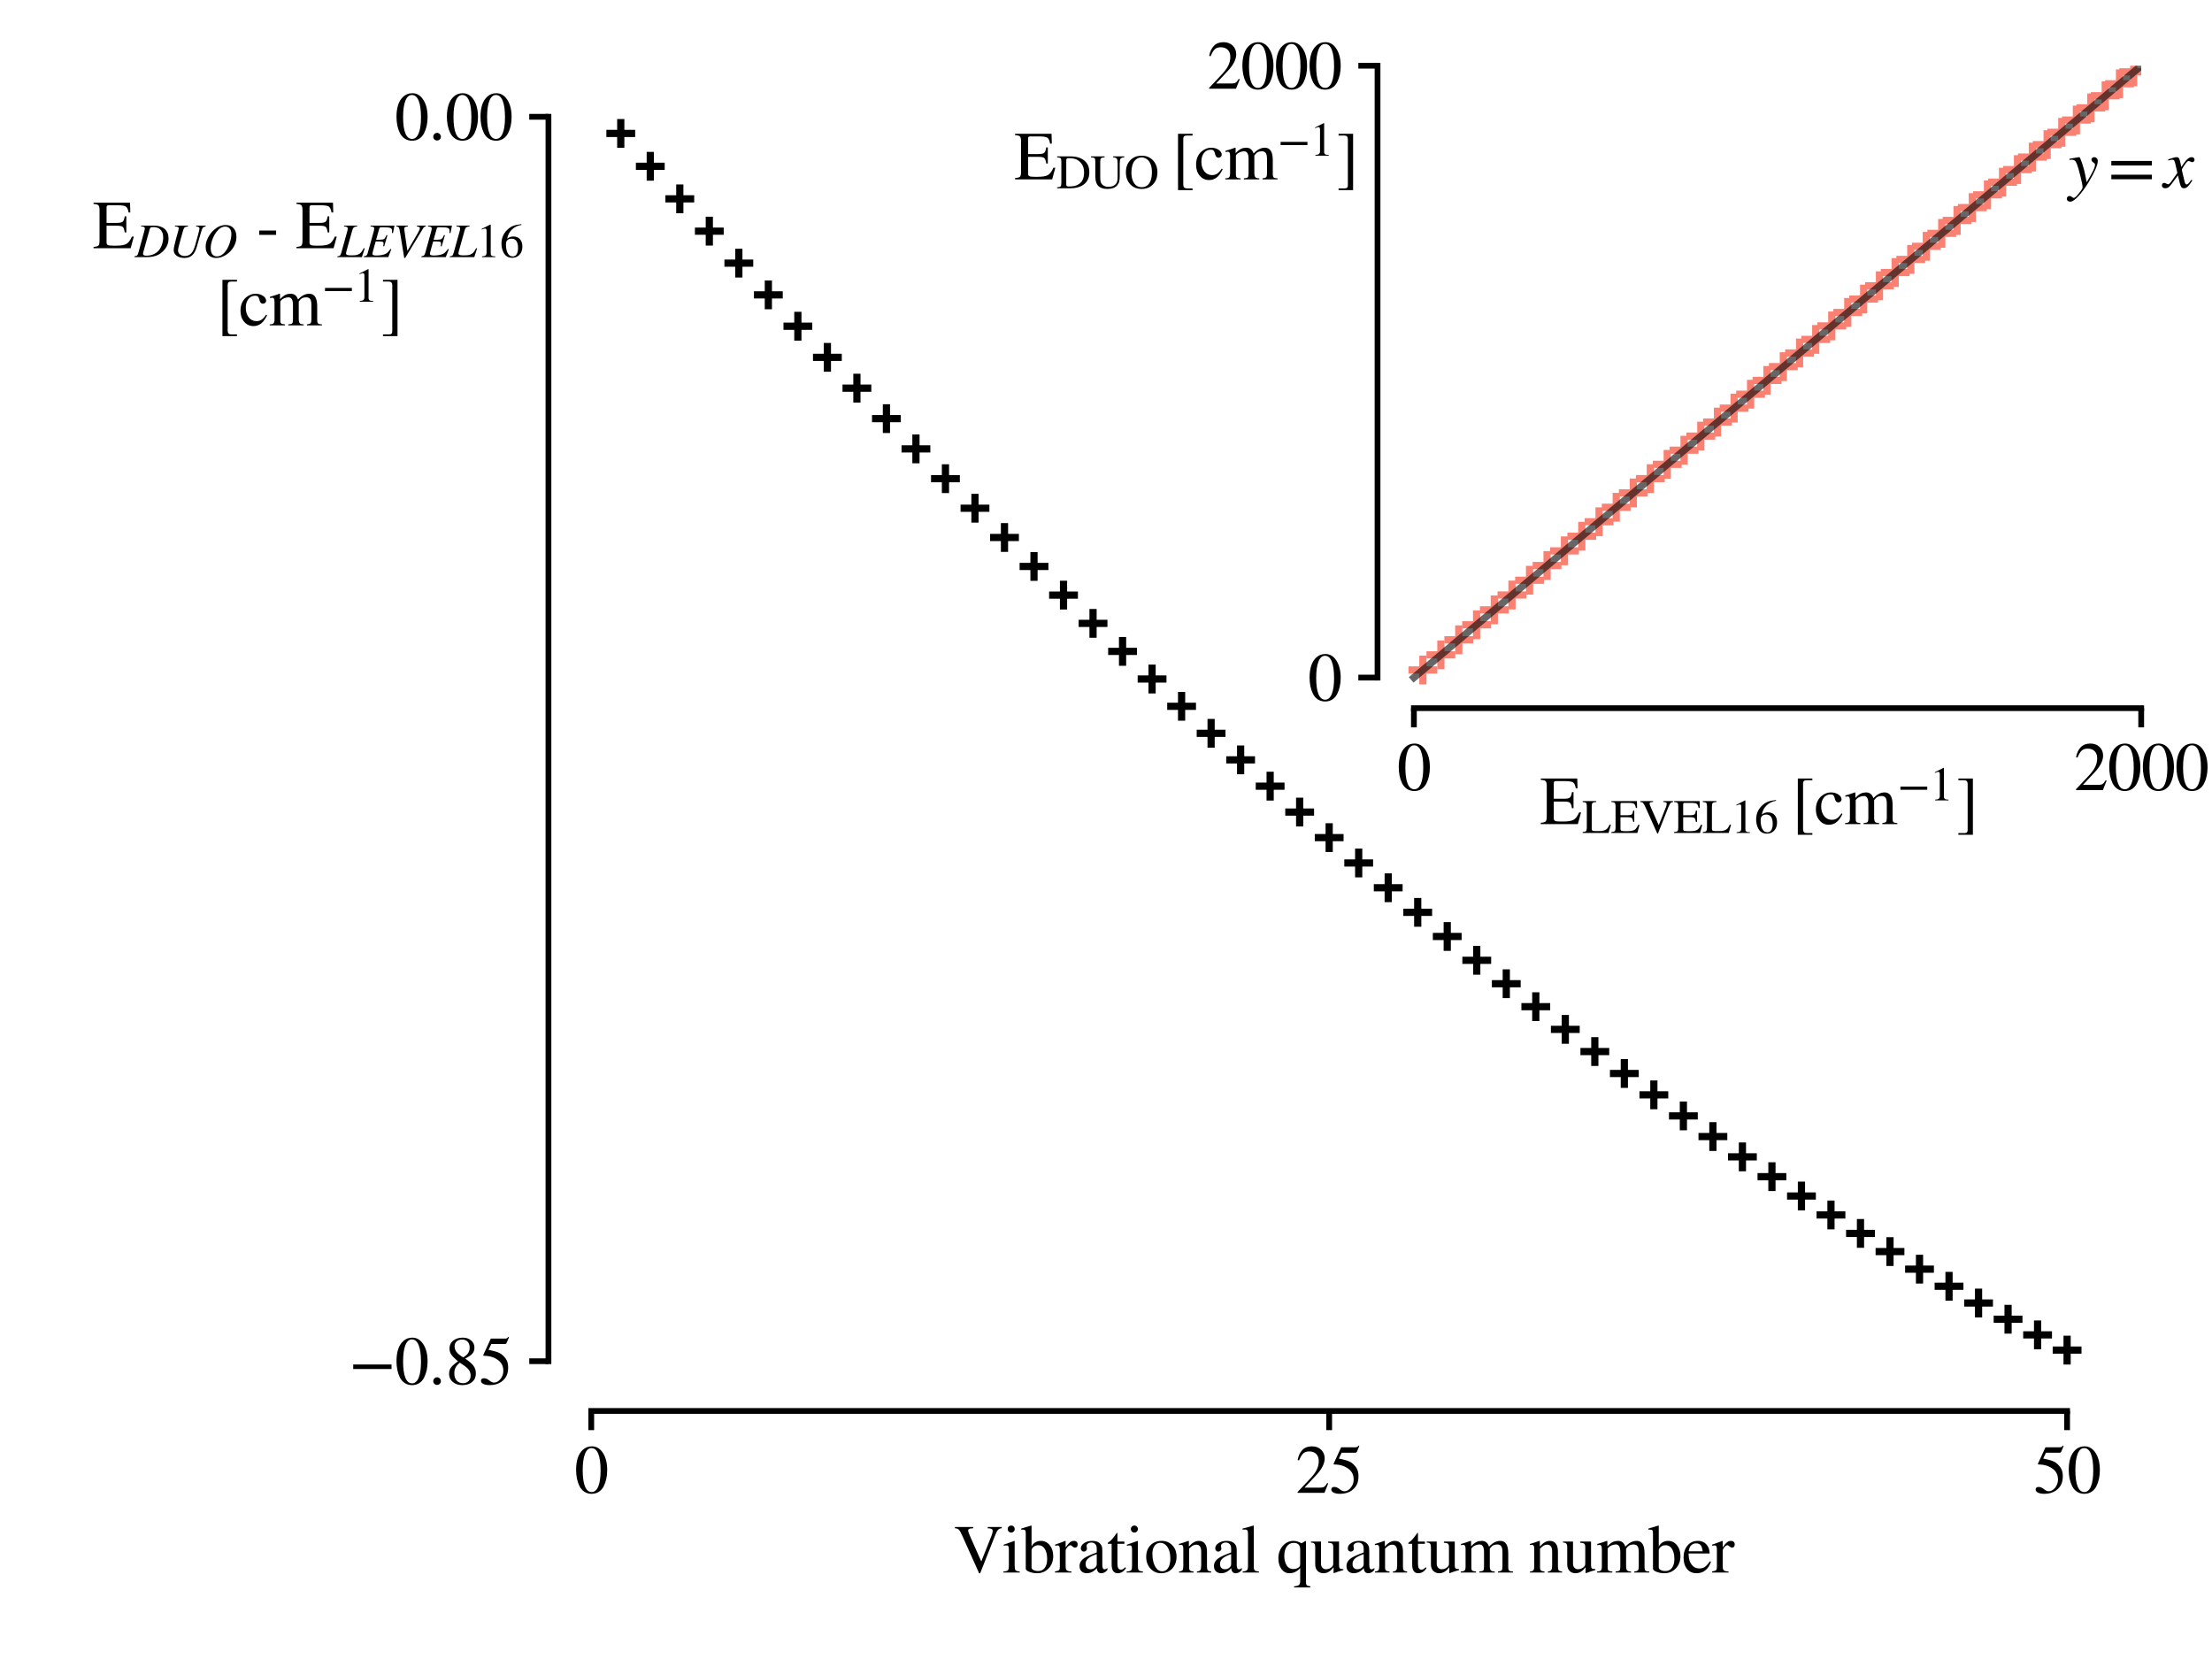 <?xml version="1.0" encoding="utf-8" standalone="no"?>
<!DOCTYPE svg PUBLIC "-//W3C//DTD SVG 1.1//EN"
  "http://www.w3.org/Graphics/SVG/1.1/DTD/svg11.dtd">
<svg xmlns:xlink="http://www.w3.org/1999/xlink" width="460.8pt" height="345.6pt" viewBox="0 0 460.8 345.6" xmlns="http://www.w3.org/2000/svg" version="1.1">
 <defs>
  <style type="text/css">*{stroke-linejoin: round; stroke-linecap: butt}</style>
 </defs>
 <g id="figure_1">
  <g id="patch_1">
   <path d="M 0 345.6 
L 460.8 345.6 
L 460.8 0 
L 0 0 
z
" style="fill: #ffffff"/>
  </g>
  <g id="axes_1">
   <g id="patch_2">
    <path d="M 114.252 293.926 
L 445.68 293.926 
L 445.68 15.12 
L 114.252 15.12 
z
" style="fill: #ffffff"/>
   </g>
   <g id="PathCollection_1">
    <defs>
     <path id="me9d406b0be" d="M -3 0 
L 3 0 
M 0 3 
L 0 -3 
" style="stroke: #000000; stroke-width: 1.5"/>
    </defs>
    <g clip-path="url(#p0b85139a4e)">
     <use xlink:href="#me9d406b0be" x="129.317" y="27.793" style="stroke: #000000; stroke-width: 1.5"/>
     <use xlink:href="#me9d406b0be" x="135.466" y="34.64" style="stroke: #000000; stroke-width: 1.5"/>
     <use xlink:href="#me9d406b0be" x="141.615" y="41.419" style="stroke: #000000; stroke-width: 1.5"/>
     <use xlink:href="#me9d406b0be" x="147.764" y="48.152" style="stroke: #000000; stroke-width: 1.5"/>
     <use xlink:href="#me9d406b0be" x="153.913" y="54.815" style="stroke: #000000; stroke-width: 1.5"/>
     <use xlink:href="#me9d406b0be" x="160.062" y="61.425" style="stroke: #000000; stroke-width: 1.5"/>
     <use xlink:href="#me9d406b0be" x="166.211" y="67.959" style="stroke: #000000; stroke-width: 1.5"/>
     <use xlink:href="#me9d406b0be" x="172.36" y="74.439" style="stroke: #000000; stroke-width: 1.5"/>
     <use xlink:href="#me9d406b0be" x="178.509" y="80.861" style="stroke: #000000; stroke-width: 1.5"/>
     <use xlink:href="#me9d406b0be" x="184.658" y="87.212" style="stroke: #000000; stroke-width: 1.5"/>
     <use xlink:href="#me9d406b0be" x="190.807" y="93.512" style="stroke: #000000; stroke-width: 1.5"/>
     <use xlink:href="#me9d406b0be" x="196.955" y="99.714" style="stroke: #000000; stroke-width: 1.5"/>
     <use xlink:href="#me9d406b0be" x="203.104" y="105.877" style="stroke: #000000; stroke-width: 1.5"/>
     <use xlink:href="#me9d406b0be" x="209.253" y="111.97" style="stroke: #000000; stroke-width: 1.5"/>
     <use xlink:href="#me9d406b0be" x="215.402" y="118.004" style="stroke: #000000; stroke-width: 1.5"/>
     <use xlink:href="#me9d406b0be" x="221.551" y="123.973" style="stroke: #000000; stroke-width: 1.5"/>
     <use xlink:href="#me9d406b0be" x="227.7" y="129.858" style="stroke: #000000; stroke-width: 1.5"/>
     <use xlink:href="#me9d406b0be" x="233.849" y="135.693" style="stroke: #000000; stroke-width: 1.5"/>
     <use xlink:href="#me9d406b0be" x="239.998" y="141.452" style="stroke: #000000; stroke-width: 1.5"/>
     <use xlink:href="#me9d406b0be" x="246.147" y="147.14" style="stroke: #000000; stroke-width: 1.5"/>
     <use xlink:href="#me9d406b0be" x="252.296" y="152.76" style="stroke: #000000; stroke-width: 1.5"/>
     <use xlink:href="#me9d406b0be" x="258.445" y="158.291" style="stroke: #000000; stroke-width: 1.5"/>
     <use xlink:href="#me9d406b0be" x="264.594" y="163.769" style="stroke: #000000; stroke-width: 1.5"/>
     <use xlink:href="#me9d406b0be" x="270.743" y="169.169" style="stroke: #000000; stroke-width: 1.5"/>
     <use xlink:href="#me9d406b0be" x="276.892" y="174.493" style="stroke: #000000; stroke-width: 1.5"/>
     <use xlink:href="#me9d406b0be" x="283.041" y="179.775" style="stroke: #000000; stroke-width: 1.5"/>
     <use xlink:href="#me9d406b0be" x="289.19" y="184.932" style="stroke: #000000; stroke-width: 1.5"/>
     <use xlink:href="#me9d406b0be" x="295.338" y="190.056" style="stroke: #000000; stroke-width: 1.5"/>
     <use xlink:href="#me9d406b0be" x="301.487" y="195.087" style="stroke: #000000; stroke-width: 1.5"/>
     <use xlink:href="#me9d406b0be" x="307.636" y="200.049" style="stroke: #000000; stroke-width: 1.5"/>
     <use xlink:href="#me9d406b0be" x="313.785" y="204.923" style="stroke: #000000; stroke-width: 1.5"/>
     <use xlink:href="#me9d406b0be" x="319.934" y="209.708" style="stroke: #000000; stroke-width: 1.5"/>
     <use xlink:href="#me9d406b0be" x="326.083" y="214.44" style="stroke: #000000; stroke-width: 1.5"/>
     <use xlink:href="#me9d406b0be" x="332.232" y="219.058" style="stroke: #000000; stroke-width: 1.5"/>
     <use xlink:href="#me9d406b0be" x="338.381" y="223.625" style="stroke: #000000; stroke-width: 1.5"/>
     <use xlink:href="#me9d406b0be" x="344.53" y="228.076" style="stroke: #000000; stroke-width: 1.5"/>
     <use xlink:href="#me9d406b0be" x="350.679" y="232.461" style="stroke: #000000; stroke-width: 1.5"/>
     <use xlink:href="#me9d406b0be" x="356.828" y="236.765" style="stroke: #000000; stroke-width: 1.5"/>
     <use xlink:href="#me9d406b0be" x="362.977" y="240.997" style="stroke: #000000; stroke-width: 1.5"/>
     <use xlink:href="#me9d406b0be" x="369.126" y="245.117" style="stroke: #000000; stroke-width: 1.5"/>
     <use xlink:href="#me9d406b0be" x="375.275" y="249.147" style="stroke: #000000; stroke-width: 1.5"/>
     <use xlink:href="#me9d406b0be" x="381.424" y="253.095" style="stroke: #000000; stroke-width: 1.5"/>
     <use xlink:href="#me9d406b0be" x="387.573" y="256.94" style="stroke: #000000; stroke-width: 1.5"/>
     <use xlink:href="#me9d406b0be" x="393.721" y="260.725" style="stroke: #000000; stroke-width: 1.5"/>
     <use xlink:href="#me9d406b0be" x="399.87" y="264.385" style="stroke: #000000; stroke-width: 1.5"/>
     <use xlink:href="#me9d406b0be" x="406.019" y="267.949" style="stroke: #000000; stroke-width: 1.5"/>
     <use xlink:href="#me9d406b0be" x="412.168" y="271.441" style="stroke: #000000; stroke-width: 1.5"/>
     <use xlink:href="#me9d406b0be" x="418.317" y="274.82" style="stroke: #000000; stroke-width: 1.5"/>
     <use xlink:href="#me9d406b0be" x="424.466" y="278.074" style="stroke: #000000; stroke-width: 1.5"/>
     <use xlink:href="#me9d406b0be" x="430.615" y="281.253" style="stroke: #000000; stroke-width: 1.5"/>
    </g>
   </g>
   <g id="matplotlib.axis_1">
    <g id="xtick_1">
     <g id="line2d_1">
      <defs>
       <path id="m6c95f63b0d" d="M 0 0 
L 0 4 
" style="stroke: #000000; stroke-width: 1.2"/>
      </defs>
      <g>
       <use xlink:href="#m6c95f63b0d" x="123.168" y="293.926" style="stroke: #000000; stroke-width: 1.2"/>
      </g>
     </g>
     <g id="text_1">
      <!-- 0 -->
      <g transform="translate(119.668 310.988) scale(0.14 -0.14)">
       <defs>
        <path id="STIXGeneral-Regular-30" d="M 3046 2112 
Q 3046 1683 2963 1302 
Q 2880 922 2717 602 
Q 2554 282 2266 96 
Q 1978 -90 1600 -90 
Q 1210 -90 915 108 
Q 621 307 461 640 
Q 301 973 227 1350 
Q 154 1728 154 2150 
Q 154 2746 301 3222 
Q 448 3699 790 4012 
Q 1133 4326 1626 4326 
Q 2253 4326 2649 3712 
Q 3046 3098 3046 2112 
z
M 2432 2080 
Q 2432 3091 2217 3625 
Q 2003 4160 1587 4160 
Q 1190 4160 979 3622 
Q 768 3085 768 2106 
Q 768 1120 979 598 
Q 1190 77 1600 77 
Q 2003 77 2217 598 
Q 2432 1120 2432 2080 
z
" transform="scale(0.016)"/>
       </defs>
       <use xlink:href="#STIXGeneral-Regular-30"/>
      </g>
     </g>
    </g>
    <g id="xtick_2">
     <g id="line2d_2">
      <g>
       <use xlink:href="#m6c95f63b0d" x="276.892" y="293.926" style="stroke: #000000; stroke-width: 1.2"/>
      </g>
     </g>
     <g id="text_2">
      <!-- 25 -->
      <g transform="translate(269.892 310.988) scale(0.14 -0.14)">
       <defs>
        <path id="STIXGeneral-Regular-32" d="M 3034 877 
L 2688 0 
L 186 0 
L 186 77 
L 1325 1286 
Q 1773 1754 1965 2144 
Q 2157 2534 2157 2950 
Q 2157 3379 1920 3616 
Q 1683 3853 1267 3853 
Q 922 3853 720 3673 
Q 518 3494 326 3021 
L 192 3053 
Q 301 3648 630 3987 
Q 960 4326 1523 4326 
Q 2054 4326 2380 4006 
Q 2707 3686 2707 3200 
Q 2707 2477 1888 1613 
L 832 486 
L 2330 486 
Q 2541 486 2665 569 
Q 2790 653 2944 915 
L 3034 877 
z
" transform="scale(0.016)"/>
        <path id="STIXGeneral-Regular-35" d="M 2803 4358 
L 2573 3814 
Q 2534 3731 2400 3731 
L 1158 3731 
L 902 3187 
Q 1606 3053 1920 2896 
Q 2234 2739 2502 2368 
Q 2726 2061 2726 1555 
Q 2726 1094 2576 780 
Q 2426 467 2099 224 
Q 1664 -90 1011 -90 
Q 646 -90 422 19 
Q 198 128 198 307 
Q 198 550 486 550 
Q 717 550 960 352 
Q 1210 147 1414 147 
Q 1747 147 2012 480 
Q 2278 813 2278 1229 
Q 2278 1843 1850 2189 
Q 1293 2637 486 2637 
Q 410 2637 410 2688 
L 416 2720 
L 1114 4237 
L 2438 4237 
Q 2547 4237 2608 4269 
Q 2669 4301 2746 4403 
L 2803 4358 
z
" transform="scale(0.016)"/>
       </defs>
       <use xlink:href="#STIXGeneral-Regular-32"/>
       <use xlink:href="#STIXGeneral-Regular-35" transform="translate(50 0)"/>
      </g>
     </g>
    </g>
    <g id="xtick_3">
     <g id="line2d_3">
      <g>
       <use xlink:href="#m6c95f63b0d" x="430.615" y="293.926" style="stroke: #000000; stroke-width: 1.2"/>
      </g>
     </g>
     <g id="text_3">
      <!-- 50 -->
      <g transform="translate(423.615 310.988) scale(0.14 -0.14)">
       <use xlink:href="#STIXGeneral-Regular-35"/>
       <use xlink:href="#STIXGeneral-Regular-30" transform="translate(50 0)"/>
      </g>
     </g>
    </g>
    <g id="text_4">
     <!-- Vibrational quantum number -->
     <g transform="translate(198.696 327.588) scale(0.14 -0.14)">
      <defs>
       <path id="STIXGeneral-Regular-56" d="M 4461 4237 
L 4461 4115 
Q 4262 4109 4134 3990 
Q 4006 3872 3872 3533 
L 2451 -70 
L 2355 -70 
L 794 3411 
Q 589 3866 467 3987 
Q 346 4109 102 4115 
L 102 4237 
L 1798 4237 
L 1798 4115 
L 1619 4102 
Q 1331 4083 1331 3904 
Q 1331 3776 1581 3219 
L 2554 1030 
L 3494 3392 
Q 3616 3699 3616 3853 
Q 3616 3898 3606 3933 
Q 3597 3968 3584 3993 
Q 3571 4019 3536 4038 
Q 3501 4058 3481 4067 
Q 3462 4077 3411 4086 
Q 3360 4096 3337 4099 
Q 3315 4102 3248 4108 
Q 3181 4115 3155 4115 
L 3155 4237 
L 4461 4237 
z
" transform="scale(0.016)"/>
       <path id="STIXGeneral-Regular-69" d="M 1152 4045 
Q 1152 3904 1056 3811 
Q 960 3718 819 3718 
Q 685 3718 592 3811 
Q 499 3904 499 4045 
Q 499 4179 595 4275 
Q 691 4371 826 4371 
Q 966 4371 1059 4275 
Q 1152 4179 1152 4045 
z
M 1619 0 
L 102 0 
L 102 96 
Q 435 115 521 211 
Q 608 307 608 666 
L 608 2118 
Q 608 2342 563 2432 
Q 518 2522 397 2522 
Q 243 2522 128 2490 
L 128 2592 
L 1120 2944 
L 1146 2918 
L 1146 672 
Q 1146 314 1226 218 
Q 1306 122 1619 96 
L 1619 0 
z
" transform="scale(0.016)"/>
       <path id="STIXGeneral-Regular-62" d="M 979 4358 
L 979 2406 
Q 1082 2650 1315 2797 
Q 1549 2944 1843 2944 
Q 2349 2944 2672 2541 
Q 2995 2138 2995 1536 
Q 2995 832 2566 384 
Q 2138 -64 1498 -64 
Q 1107 -64 774 67 
Q 442 198 442 358 
L 442 3622 
Q 442 3859 384 3926 
Q 326 3994 128 3994 
Q 83 3994 19 3981 
L 19 4090 
L 211 4147 
Q 864 4346 947 4371 
L 979 4358 
z
M 979 2035 
L 979 474 
Q 979 326 1161 233 
Q 1344 141 1600 141 
Q 1978 141 2195 416 
Q 2432 710 2432 1261 
Q 2432 1888 2182 2240 
Q 1971 2541 1613 2541 
Q 1357 2541 1168 2390 
Q 979 2240 979 2035 
z
" transform="scale(0.016)"/>
       <path id="STIXGeneral-Regular-72" d="M 1024 2931 
L 1024 2342 
Q 1267 2688 1430 2816 
Q 1594 2944 1792 2944 
Q 1958 2944 2051 2854 
Q 2144 2765 2144 2605 
Q 2144 2470 2077 2393 
Q 2010 2317 1894 2317 
Q 1773 2317 1638 2445 
Q 1536 2541 1472 2541 
Q 1338 2541 1181 2355 
Q 1024 2170 1024 2016 
L 1024 576 
Q 1024 301 1133 205 
Q 1242 109 1568 96 
L 1568 0 
L 32 0 
L 32 96 
Q 339 154 412 224 
Q 486 294 486 538 
L 486 2138 
Q 486 2349 438 2435 
Q 390 2522 269 2522 
Q 166 2522 45 2496 
L 45 2598 
Q 448 2726 992 2944 
L 1024 2931 
z
" transform="scale(0.016)"/>
       <path id="STIXGeneral-Regular-61" d="M 2829 422 
L 2829 243 
Q 2586 -64 2253 -64 
Q 1888 -64 1843 403 
L 1837 403 
Q 1427 -64 909 -64 
Q 608 -64 422 112 
Q 237 288 237 602 
Q 237 1050 685 1350 
Q 992 1555 1837 1869 
L 1837 2214 
Q 1837 2502 1699 2646 
Q 1562 2790 1338 2790 
Q 1146 2790 1018 2697 
Q 890 2605 890 2477 
Q 890 2419 909 2348 
Q 928 2278 928 2208 
Q 928 2112 841 2029 
Q 755 1946 634 1946 
Q 525 1946 441 2029 
Q 358 2112 358 2240 
Q 358 2547 685 2752 
Q 986 2944 1421 2944 
Q 1939 2944 2176 2656 
Q 2291 2522 2323 2384 
Q 2355 2246 2355 1946 
L 2355 723 
Q 2355 301 2554 301 
Q 2682 301 2829 422 
z
M 1837 813 
L 1837 1715 
Q 1248 1510 1018 1293 
Q 800 1094 800 800 
Q 800 557 921 432 
Q 1043 307 1242 307 
Q 1453 307 1613 410 
Q 1747 506 1792 589 
Q 1837 672 1837 813 
z
" transform="scale(0.016)"/>
       <path id="STIXGeneral-Regular-74" d="M 1702 493 
L 1786 422 
Q 1478 -64 1011 -64 
Q 448 -64 448 749 
L 448 2675 
L 109 2675 
Q 83 2694 83 2720 
Q 83 2771 192 2842 
Q 435 2982 813 3526 
Q 826 3546 874 3606 
Q 922 3667 941 3706 
Q 986 3706 986 3622 
L 986 2880 
L 1632 2880 
L 1632 2675 
L 986 2675 
L 986 845 
Q 986 538 1062 403 
Q 1139 269 1318 269 
Q 1510 269 1702 493 
z
" transform="scale(0.016)"/>
       <path id="STIXGeneral-Regular-6f" d="M 3008 1478 
Q 3008 806 2608 371 
Q 2208 -64 1568 -64 
Q 979 -64 582 368 
Q 186 800 186 1459 
Q 186 2125 582 2534 
Q 979 2944 1626 2944 
Q 2221 2944 2614 2537 
Q 3008 2131 3008 1478 
z
M 2432 1306 
Q 2432 2035 2112 2445 
Q 1856 2765 1504 2765 
Q 1171 2765 966 2493 
Q 762 2221 762 1747 
Q 762 928 1101 435 
Q 1318 115 1677 115 
Q 2029 115 2230 432 
Q 2432 749 2432 1306 
z
" transform="scale(0.016)"/>
       <path id="STIXGeneral-Regular-6e" d="M 3104 0 
L 1773 0 
L 1779 96 
Q 2016 115 2096 233 
Q 2176 352 2176 672 
L 2176 1946 
Q 2176 2592 1709 2592 
Q 1549 2592 1408 2515 
Q 1267 2438 1050 2227 
L 1050 461 
Q 1050 269 1136 192 
Q 1222 115 1466 96 
L 1466 0 
L 115 0 
L 115 96 
Q 358 115 435 214 
Q 512 314 512 602 
L 512 2157 
Q 512 2394 467 2483 
Q 422 2573 288 2573 
Q 160 2573 102 2547 
L 102 2656 
Q 550 2784 979 2944 
L 1030 2925 
L 1030 2426 
L 1037 2426 
Q 1491 2944 1958 2944 
Q 2323 2944 2518 2688 
Q 2714 2432 2714 1958 
L 2714 544 
Q 2714 288 2790 205 
Q 2867 122 3104 96 
L 3104 0 
z
" transform="scale(0.016)"/>
       <path id="STIXGeneral-Regular-6c" d="M 1645 0 
L 134 0 
L 134 96 
Q 435 122 531 221 
Q 627 320 627 589 
L 627 3590 
Q 627 3821 569 3910 
Q 512 4000 358 4000 
Q 224 4000 122 3987 
L 122 4090 
Q 730 4237 1133 4371 
L 1165 4346 
L 1165 557 
Q 1165 288 1254 201 
Q 1344 115 1645 96 
L 1645 0 
z
" transform="scale(0.016)"/>
       <path id="STIXGeneral-Regular-20" transform="scale(0.016)"/>
       <path id="STIXGeneral-Regular-71" d="M 3123 -1389 
L 1613 -1389 
L 1613 -1280 
Q 1952 -1254 2067 -1158 
Q 2182 -1062 2182 -794 
L 2182 410 
Q 1747 -64 1178 -64 
Q 730 -64 442 320 
Q 154 704 154 1312 
Q 154 2003 560 2473 
Q 966 2944 1562 2944 
Q 1920 2944 2304 2720 
L 2650 2925 
L 2720 2925 
L 2720 -902 
Q 2720 -1107 2797 -1180 
Q 2874 -1254 3123 -1280 
L 3123 -1389 
z
M 2182 813 
L 2182 2131 
Q 2182 2758 1587 2758 
Q 1178 2758 941 2432 
Q 704 2106 704 1542 
Q 704 1210 803 925 
Q 902 640 1062 499 
Q 1254 326 1542 326 
Q 1882 326 2106 531 
Q 2182 602 2182 813 
z
" transform="scale(0.016)"/>
       <path id="STIXGeneral-Regular-75" d="M 3072 320 
L 3072 230 
Q 2573 96 2195 -58 
L 2163 -38 
L 2163 486 
L 2150 486 
Q 1747 -64 1235 -64 
Q 870 -64 662 160 
Q 454 384 454 755 
L 454 2362 
Q 454 2598 371 2688 
Q 288 2778 58 2790 
L 58 2880 
L 992 2880 
L 992 813 
Q 992 595 1123 451 
Q 1254 307 1446 307 
Q 1760 307 1984 506 
Q 2067 582 2099 649 
Q 2131 717 2131 877 
L 2131 2355 
Q 2131 2605 2041 2678 
Q 1952 2752 1658 2771 
L 1658 2880 
L 2669 2880 
L 2669 685 
Q 2669 461 2742 390 
Q 2816 320 3034 320 
L 3072 320 
z
" transform="scale(0.016)"/>
       <path id="STIXGeneral-Regular-6d" d="M 4960 0 
L 3565 0 
L 3565 96 
Q 3834 122 3907 208 
Q 3981 294 3981 576 
L 3981 1894 
Q 3981 2278 3869 2444 
Q 3757 2611 3488 2611 
Q 3264 2611 3107 2521 
Q 2950 2432 2803 2221 
L 2803 608 
Q 2803 301 2896 201 
Q 2989 102 3264 96 
L 3264 0 
L 1830 0 
L 1830 96 
Q 2112 115 2189 188 
Q 2266 262 2266 550 
L 2266 1901 
Q 2266 2611 1850 2611 
Q 1670 2611 1468 2531 
Q 1267 2451 1171 2336 
Q 1088 2240 1088 2227 
L 1088 448 
Q 1088 243 1177 176 
Q 1267 109 1523 96 
L 1523 0 
L 102 0 
L 102 96 
Q 371 102 460 195 
Q 550 288 550 563 
L 550 2150 
Q 550 2387 499 2480 
Q 448 2573 326 2573 
Q 230 2573 122 2547 
L 122 2656 
Q 557 2778 1011 2944 
L 1062 2925 
L 1062 2451 
L 1075 2451 
Q 1363 2752 1584 2848 
Q 1805 2944 2054 2944 
Q 2560 2944 2733 2406 
Q 3232 2944 3776 2944 
Q 4518 2944 4518 1792 
L 4518 493 
Q 4518 282 4582 202 
Q 4646 122 4794 109 
L 4960 96 
L 4960 0 
z
" transform="scale(0.016)"/>
       <path id="STIXGeneral-Regular-65" d="M 2611 1050 
L 2714 1005 
Q 2330 -64 1376 -64 
Q 813 -64 486 329 
Q 160 723 160 1389 
Q 160 2074 525 2509 
Q 890 2944 1485 2944 
Q 2061 2944 2374 2502 
Q 2560 2246 2592 1773 
L 621 1773 
Q 646 1370 700 1158 
Q 755 947 915 730 
Q 1184 378 1626 378 
Q 1939 378 2153 531 
Q 2368 685 2611 1050 
z
M 634 1978 
L 1939 1978 
Q 1882 2381 1750 2547 
Q 1619 2714 1312 2714 
Q 1043 2714 864 2525 
Q 685 2336 634 1978 
z
" transform="scale(0.016)"/>
      </defs>
      <use xlink:href="#STIXGeneral-Regular-56"/>
      <use xlink:href="#STIXGeneral-Regular-69" transform="translate(72.2 0)"/>
      <use xlink:href="#STIXGeneral-Regular-62" transform="translate(100 0)"/>
      <use xlink:href="#STIXGeneral-Regular-72" transform="translate(150 0)"/>
      <use xlink:href="#STIXGeneral-Regular-61" transform="translate(183.3 0)"/>
      <use xlink:href="#STIXGeneral-Regular-74" transform="translate(227.7 0)"/>
      <use xlink:href="#STIXGeneral-Regular-69" transform="translate(255.5 0)"/>
      <use xlink:href="#STIXGeneral-Regular-6f" transform="translate(283.3 0)"/>
      <use xlink:href="#STIXGeneral-Regular-6e" transform="translate(333.3 0)"/>
      <use xlink:href="#STIXGeneral-Regular-61" transform="translate(383.3 0)"/>
      <use xlink:href="#STIXGeneral-Regular-6c" transform="translate(427.7 0)"/>
      <use xlink:href="#STIXGeneral-Regular-20" transform="translate(455.5 0)"/>
      <use xlink:href="#STIXGeneral-Regular-71" transform="translate(480.5 0)"/>
      <use xlink:href="#STIXGeneral-Regular-75" transform="translate(530.5 0)"/>
      <use xlink:href="#STIXGeneral-Regular-61" transform="translate(580.5 0)"/>
      <use xlink:href="#STIXGeneral-Regular-6e" transform="translate(624.9 0)"/>
      <use xlink:href="#STIXGeneral-Regular-74" transform="translate(674.9 0)"/>
      <use xlink:href="#STIXGeneral-Regular-75" transform="translate(702.7 0)"/>
      <use xlink:href="#STIXGeneral-Regular-6d" transform="translate(752.7 0)"/>
      <use xlink:href="#STIXGeneral-Regular-20" transform="translate(830.5 0)"/>
      <use xlink:href="#STIXGeneral-Regular-6e" transform="translate(855.5 0)"/>
      <use xlink:href="#STIXGeneral-Regular-75" transform="translate(905.5 0)"/>
      <use xlink:href="#STIXGeneral-Regular-6d" transform="translate(955.5 0)"/>
      <use xlink:href="#STIXGeneral-Regular-62" transform="translate(1033.3 0)"/>
      <use xlink:href="#STIXGeneral-Regular-65" transform="translate(1083.3 0)"/>
      <use xlink:href="#STIXGeneral-Regular-72" transform="translate(1127.7 0)"/>
     </g>
    </g>
   </g>
   <g id="matplotlib.axis_2">
    <g id="ytick_1">
     <g id="line2d_4">
      <defs>
       <path id="m7b3eca8690" d="M 0 0 
L -4 0 
" style="stroke: #000000; stroke-width: 1.2"/>
      </defs>
      <g>
       <use xlink:href="#m7b3eca8690" x="114.252" y="24.329" style="stroke: #000000; stroke-width: 1.2"/>
      </g>
     </g>
     <g id="text_5">
      <!-- 0.00 -->
      <g transform="translate(82.252 29.11) scale(0.14 -0.14)">
       <defs>
        <path id="STIXGeneral-Regular-2e" d="M 1158 275 
Q 1158 134 1052 32 
Q 947 -70 800 -70 
Q 653 -70 550 32 
Q 448 134 448 281 
Q 448 429 553 534 
Q 659 640 806 640 
Q 947 640 1052 531 
Q 1158 422 1158 275 
z
" transform="scale(0.016)"/>
       </defs>
       <use xlink:href="#STIXGeneral-Regular-30"/>
       <use xlink:href="#STIXGeneral-Regular-2e" transform="translate(50 0)"/>
       <use xlink:href="#STIXGeneral-Regular-30" transform="translate(75 0)"/>
       <use xlink:href="#STIXGeneral-Regular-30" transform="translate(125 0)"/>
      </g>
     </g>
    </g>
    <g id="ytick_2">
     <g id="line2d_5">
      <g>
       <use xlink:href="#m7b3eca8690" x="114.252" y="283.564" style="stroke: #000000; stroke-width: 1.2"/>
      </g>
     </g>
     <g id="text_6">
      <!-- −0.85 -->
      <g transform="translate(72.662 288.345) scale(0.14 -0.14)">
       <defs>
        <path id="STIXGeneral-Regular-2212" d="M 3974 1408 
L 410 1408 
L 410 1830 
L 3974 1830 
L 3974 1408 
z
" transform="scale(0.016)"/>
        <path id="STIXGeneral-Regular-38" d="M 2848 992 
Q 2848 499 2505 204 
Q 2163 -90 1587 -90 
Q 1050 -90 704 204 
Q 358 499 358 954 
Q 358 1293 524 1533 
Q 691 1773 1190 2125 
Q 710 2522 553 2765 
Q 397 3008 397 3328 
Q 397 3782 745 4054 
Q 1094 4326 1638 4326 
Q 2106 4326 2410 4060 
Q 2714 3795 2714 3411 
Q 2714 3059 2531 2848 
Q 2349 2637 1856 2374 
Q 2432 1990 2640 1689 
Q 2848 1389 2848 992 
z
M 2272 3411 
Q 2272 3744 2086 3945 
Q 1901 4147 1574 4147 
Q 1248 4147 1059 3977 
Q 870 3808 870 3513 
Q 870 3219 1059 2979 
Q 1248 2739 1670 2490 
Q 1997 2682 2134 2896 
Q 2272 3110 2272 3411 
z
M 1734 1741 
L 1357 1997 
Q 1075 1766 960 1545 
Q 845 1325 845 1011 
Q 845 576 1065 333 
Q 1286 90 1658 90 
Q 1971 90 2166 285 
Q 2362 480 2362 794 
Q 2362 1082 2214 1299 
Q 2067 1517 1734 1741 
z
" transform="scale(0.016)"/>
       </defs>
       <use xlink:href="#STIXGeneral-Regular-2212"/>
       <use xlink:href="#STIXGeneral-Regular-30" transform="translate(68.5 0)"/>
       <use xlink:href="#STIXGeneral-Regular-2e" transform="translate(118.5 0)"/>
       <use xlink:href="#STIXGeneral-Regular-38" transform="translate(143.5 0)"/>
       <use xlink:href="#STIXGeneral-Regular-35" transform="translate(193.5 0)"/>
      </g>
     </g>
    </g>
    <g id="text_7">
     <!-- E${}_{DUO}$ - E${}_{LEVEL16}$ -->
     <g transform="translate(19.318 51.819) scale(0.14 -0.14)">
      <defs>
       <path id="STIXGeneral-Regular-45" d="M 3821 1082 
L 3526 0 
L 77 0 
L 77 122 
Q 442 147 538 252 
Q 634 358 634 730 
L 634 3520 
Q 634 3878 534 3987 
Q 435 4096 77 4115 
L 77 4237 
L 3469 4237 
L 3494 3322 
L 3334 3322 
Q 3264 3750 3085 3872 
Q 2906 3994 2349 3994 
L 1510 3994 
Q 1370 3994 1328 3952 
Q 1286 3910 1286 3763 
L 1286 2355 
L 2253 2355 
Q 2656 2355 2787 2470 
Q 2918 2586 2976 2970 
L 3123 2970 
L 3123 1472 
L 2976 1472 
Q 2918 1875 2790 1984 
Q 2662 2093 2253 2093 
L 1286 2093 
L 1286 538 
Q 1286 346 1420 291 
Q 1555 237 1933 237 
L 2163 237 
Q 2848 237 3136 403 
Q 3424 570 3642 1082 
L 3821 1082 
z
" transform="scale(0.016)"/>
       <path id="STIXGeneral-Italic-44" d="M 838 4179 
L 2611 4179 
Q 3469 4179 3974 3731 
Q 4480 3283 4480 2458 
Q 4480 1325 3456 531 
Q 2778 0 1594 0 
L -51 0 
L -51 102 
Q 224 154 310 230 
Q 397 307 474 589 
L 1254 3437 
Q 1325 3686 1325 3814 
Q 1325 3949 1222 4009 
Q 1120 4070 838 4077 
L 838 4179 
z
M 1984 3738 
L 1229 1037 
Q 1088 525 1088 429 
Q 1088 192 1523 192 
Q 2470 192 3066 768 
Q 3398 1088 3584 1597 
Q 3770 2106 3770 2611 
Q 3770 3386 3270 3763 
Q 2970 3987 2432 3987 
Q 2227 3987 2128 3939 
Q 2029 3891 1984 3738 
z
" transform="scale(0.016)"/>
       <path id="STIXGeneral-Italic-55" d="M 4896 4179 
L 4896 4077 
Q 4762 4045 4694 4016 
Q 4627 3987 4563 3945 
Q 4499 3904 4451 3789 
Q 4403 3674 4358 3539 
Q 4314 3405 4230 3123 
L 3699 1299 
Q 3482 557 3078 218 
Q 2694 -115 2067 -115 
Q 1440 -115 1046 179 
Q 653 474 653 934 
Q 653 1286 934 2317 
L 1267 3526 
Q 1325 3731 1325 3814 
Q 1325 3942 1213 4006 
Q 1101 4070 813 4077 
L 813 4179 
L 2554 4179 
L 2554 4077 
Q 2227 4045 2102 3936 
Q 1978 3827 1888 3494 
L 1485 2048 
Q 1229 1146 1229 902 
Q 1229 563 1481 355 
Q 1734 147 2112 147 
Q 2650 147 2976 492 
Q 3302 838 3520 1632 
L 3930 3123 
Q 4077 3667 4077 3782 
Q 4077 3923 3981 3987 
Q 3885 4051 3629 4077 
L 3629 4179 
L 4896 4179 
z
" transform="scale(0.016)"/>
       <path id="STIXGeneral-Italic-4f" d="M 4474 2675 
Q 4474 1990 4106 1363 
Q 3738 736 3149 339 
Q 2477 -115 1779 -115 
Q 1146 -115 765 281 
Q 384 678 384 1382 
Q 384 1965 697 2582 
Q 1011 3200 1517 3642 
Q 2234 4262 3034 4262 
Q 3718 4269 4096 3840 
Q 4474 3411 4474 2675 
z
M 3802 3078 
Q 3802 3533 3581 3792 
Q 3360 4051 2976 4051 
Q 2342 4051 1786 3302 
Q 1446 2842 1251 2259 
Q 1056 1677 1056 1178 
Q 1056 653 1270 374 
Q 1485 96 1888 96 
Q 2477 96 2976 704 
Q 3354 1178 3578 1862 
Q 3802 2547 3802 3078 
z
" transform="scale(0.016)"/>
       <path id="STIXGeneral-Regular-2d" d="M 1824 1242 
L 250 1242 
L 250 1645 
L 1824 1645 
L 1824 1242 
z
" transform="scale(0.016)"/>
       <path id="STIXGeneral-Italic-4c" d="M 3578 1152 
L 3206 0 
L -51 0 
L -51 102 
Q 218 128 301 211 
Q 384 294 474 602 
L 1254 3405 
Q 1325 3642 1325 3802 
Q 1325 3942 1225 4000 
Q 1126 4058 832 4077 
L 832 4179 
L 2579 4179 
L 2579 4077 
Q 2285 4058 2147 3955 
Q 2010 3853 1933 3584 
L 1165 838 
Q 1101 595 1101 493 
Q 1101 346 1241 288 
Q 1382 230 1773 230 
Q 2266 230 2480 275 
Q 2694 320 2925 474 
Q 3187 646 3450 1190 
L 3578 1152 
z
" transform="scale(0.016)"/>
       <path id="STIXGeneral-Italic-45" d="M 4058 4179 
L 3859 3194 
L 3718 3206 
Q 3738 3366 3738 3501 
Q 3738 3789 3501 3878 
Q 3264 3968 2509 3968 
Q 2240 3968 2157 3939 
Q 2074 3910 2042 3802 
L 1619 2310 
L 2118 2310 
Q 2541 2310 2681 2412 
Q 2822 2515 3008 2931 
L 3123 2906 
L 2688 1421 
L 2560 1453 
Q 2605 1651 2605 1786 
Q 2605 1939 2560 1984 
Q 2451 2080 2061 2080 
L 1562 2080 
L 1357 1363 
Q 1126 550 1126 429 
Q 1126 211 1632 211 
Q 2458 211 2931 461 
Q 3174 589 3533 1088 
L 3635 1037 
L 3238 0 
L -6 0 
L -6 102 
Q 269 154 352 227 
Q 435 301 512 576 
L 1299 3405 
Q 1370 3642 1370 3814 
Q 1370 3942 1270 3996 
Q 1171 4051 877 4077 
L 877 4179 
L 4058 4179 
z
" transform="scale(0.016)"/>
       <path id="STIXGeneral-Italic-56" d="M 4403 4179 
L 4403 4077 
Q 4198 4070 4045 3821 
L 1658 -115 
L 1536 -115 
L 1011 3104 
Q 902 3776 828 3910 
Q 755 4045 486 4077 
L 486 4179 
L 2022 4179 
L 2022 4077 
Q 1722 4045 1629 3981 
Q 1536 3917 1536 3750 
Q 1536 3686 1542 3654 
L 1958 819 
L 3302 3123 
Q 3616 3661 3616 3859 
Q 3616 4032 3219 4077 
L 3219 4179 
L 4403 4179 
z
" transform="scale(0.016)"/>
       <path id="STIXGeneral-Regular-31" d="M 2522 0 
L 755 0 
L 755 96 
Q 1107 115 1235 227 
Q 1363 339 1363 608 
L 1363 3482 
Q 1363 3795 1171 3795 
Q 1082 3795 883 3718 
L 710 3654 
L 710 3744 
L 1856 4326 
L 1914 4307 
L 1914 486 
Q 1914 275 2042 185 
Q 2170 96 2522 96 
L 2522 0 
z
" transform="scale(0.016)"/>
       <path id="STIXGeneral-Regular-36" d="M 2854 4378 
L 2867 4275 
Q 2112 4154 1606 3664 
Q 1101 3174 973 2451 
Q 1344 2739 1786 2739 
Q 2349 2739 2672 2380 
Q 2995 2022 2995 1402 
Q 2995 774 2669 378 
Q 2291 -90 1651 -90 
Q 870 -90 518 557 
Q 218 1107 218 1786 
Q 218 2835 915 3552 
Q 1312 3962 1731 4131 
Q 2150 4301 2854 4378 
z
M 2419 1203 
Q 2419 2445 1555 2445 
Q 1235 2445 1024 2275 
Q 813 2106 813 1702 
Q 813 954 1046 522 
Q 1280 90 1722 90 
Q 2061 90 2240 394 
Q 2419 698 2419 1203 
z
" transform="scale(0.016)"/>
      </defs>
      <use xlink:href="#STIXGeneral-Regular-45" transform="translate(0 0.797)"/>
      <use xlink:href="#STIXGeneral-Italic-44" transform="translate(62.643 -12.431) scale(0.7)"/>
      <use xlink:href="#STIXGeneral-Italic-55" transform="translate(113.183 -12.431) scale(0.7)"/>
      <use xlink:href="#STIXGeneral-Italic-4f" transform="translate(163.723 -12.431) scale(0.7)"/>
      <use xlink:href="#STIXGeneral-Regular-20" transform="translate(218.673 0.797)"/>
      <use xlink:href="#STIXGeneral-Regular-2d" transform="translate(243.673 0.797)"/>
      <use xlink:href="#STIXGeneral-Regular-20" transform="translate(276.973 0.797)"/>
      <use xlink:href="#STIXGeneral-Regular-45" transform="translate(301.973 0.797)"/>
      <use xlink:href="#STIXGeneral-Italic-4c" transform="translate(364.616 -12.431) scale(0.7)"/>
      <use xlink:href="#STIXGeneral-Italic-45" transform="translate(403.536 -12.431) scale(0.7)"/>
      <use xlink:href="#STIXGeneral-Italic-56" transform="translate(446.306 -12.431) scale(0.7)"/>
      <use xlink:href="#STIXGeneral-Italic-45" transform="translate(489.076 -12.431) scale(0.7)"/>
      <use xlink:href="#STIXGeneral-Italic-4c" transform="translate(531.846 -12.431) scale(0.7)"/>
      <use xlink:href="#STIXGeneral-Regular-31" transform="translate(570.766 -12.431) scale(0.7)"/>
      <use xlink:href="#STIXGeneral-Regular-36" transform="translate(605.766 -12.431) scale(0.7)"/>
     </g>
     <!-- [cm$^{-1}$] -->
     <g transform="translate(45.078 67.843) scale(0.14 -0.14)">
      <defs>
       <path id="STIXGeneral-Regular-5b" d="M 1914 -998 
L 563 -998 
L 563 4237 
L 1914 4237 
L 1914 4077 
L 1382 4077 
Q 1216 4077 1133 4006 
Q 1050 3936 1050 3770 
L 1050 -493 
Q 1050 -838 1382 -838 
L 1914 -838 
L 1914 -998 
z
" transform="scale(0.016)"/>
       <path id="STIXGeneral-Regular-63" d="M 2547 998 
L 2637 941 
Q 2362 403 2112 205 
Q 1786 -64 1376 -64 
Q 845 -64 502 336 
Q 160 736 160 1357 
Q 160 2170 698 2618 
Q 1094 2944 1562 2944 
Q 1965 2944 2256 2749 
Q 2547 2554 2547 2285 
Q 2547 2176 2457 2096 
Q 2368 2016 2246 2016 
Q 2022 2016 1939 2310 
L 1901 2451 
Q 1850 2630 1773 2694 
Q 1696 2758 1523 2758 
Q 1133 2758 893 2451 
Q 653 2144 653 1645 
Q 653 1094 928 745 
Q 1203 397 1645 397 
Q 1920 397 2118 528 
Q 2317 659 2547 998 
z
" transform="scale(0.016)"/>
       <path id="STIXGeneral-Regular-5d" d="M 1568 -998 
L 218 -998 
L 218 -838 
L 781 -838 
Q 947 -838 1014 -768 
Q 1082 -698 1082 -544 
L 1082 3731 
Q 1082 4077 755 4077 
L 218 4077 
L 218 4237 
L 1568 4237 
L 1568 -998 
z
" transform="scale(0.016)"/>
      </defs>
      <use xlink:href="#STIXGeneral-Regular-5b" transform="translate(0 0.409)"/>
      <use xlink:href="#STIXGeneral-Regular-63" transform="translate(33.3 0.409)"/>
      <use xlink:href="#STIXGeneral-Regular-6d" transform="translate(77.7 0.409)"/>
      <use xlink:href="#STIXGeneral-Regular-2212" transform="translate(157.043 35.684) scale(0.7)"/>
      <use xlink:href="#STIXGeneral-Regular-31" transform="translate(204.993 35.684) scale(0.7)"/>
      <use xlink:href="#STIXGeneral-Regular-5d" transform="translate(244.403 0.409)"/>
     </g>
    </g>
   </g>
   <g id="patch_3">
    <path d="M 114.252 24.329 
L 114.252 283.564 
" style="fill: none; stroke: #000000; stroke-width: 1.2; stroke-linejoin: miter; stroke-linecap: square"/>
   </g>
   <g id="patch_4">
    <path d="M 123.168 293.926 
L 430.615 293.926 
" style="fill: none; stroke: #000000; stroke-width: 1.2; stroke-linejoin: miter; stroke-linecap: square"/>
   </g>
  </g>
  <g id="axes_2">
   <g id="patch_5">
    <path d="M 286.966 147.523 
L 446.051 147.523 
L 446.051 13.696 
L 286.966 13.696 
z
" style="fill: #ffffff"/>
   </g>
   <g id="PathCollection_2">
    <defs>
     <path id="m03f222a3cf" d="M -3 0 
L 3 0 
M 0 3 
L 0 -3 
" style="stroke: #fa8072; stroke-width: 1.5"/>
    </defs>
    <g clip-path="url(#p8fab359067)">
     <use xlink:href="#m03f222a3cf" x="296.419" y="139.57" style="fill: #fa8072; stroke: #fa8072; stroke-width: 1.5"/>
     <use xlink:href="#m03f222a3cf" x="300.163" y="136.419" style="fill: #fa8072; stroke: #fa8072; stroke-width: 1.5"/>
     <use xlink:href="#m03f222a3cf" x="303.891" y="133.282" style="fill: #fa8072; stroke: #fa8072; stroke-width: 1.5"/>
     <use xlink:href="#m03f222a3cf" x="307.602" y="130.159" style="fill: #fa8072; stroke: #fa8072; stroke-width: 1.5"/>
     <use xlink:href="#m03f222a3cf" x="311.296" y="127.05" style="fill: #fa8072; stroke: #fa8072; stroke-width: 1.5"/>
     <use xlink:href="#m03f222a3cf" x="314.974" y="123.954" style="fill: #fa8072; stroke: #fa8072; stroke-width: 1.5"/>
     <use xlink:href="#m03f222a3cf" x="318.635" y="120.873" style="fill: #fa8072; stroke: #fa8072; stroke-width: 1.5"/>
     <use xlink:href="#m03f222a3cf" x="322.28" y="117.806" style="fill: #fa8072; stroke: #fa8072; stroke-width: 1.5"/>
     <use xlink:href="#m03f222a3cf" x="325.908" y="114.753" style="fill: #fa8072; stroke: #fa8072; stroke-width: 1.5"/>
     <use xlink:href="#m03f222a3cf" x="329.518" y="111.714" style="fill: #fa8072; stroke: #fa8072; stroke-width: 1.5"/>
     <use xlink:href="#m03f222a3cf" x="333.112" y="108.689" style="fill: #fa8072; stroke: #fa8072; stroke-width: 1.5"/>
     <use xlink:href="#m03f222a3cf" x="336.689" y="105.679" style="fill: #fa8072; stroke: #fa8072; stroke-width: 1.5"/>
     <use xlink:href="#m03f222a3cf" x="340.249" y="102.683" style="fill: #fa8072; stroke: #fa8072; stroke-width: 1.5"/>
     <use xlink:href="#m03f222a3cf" x="343.791" y="99.702" style="fill: #fa8072; stroke: #fa8072; stroke-width: 1.5"/>
     <use xlink:href="#m03f222a3cf" x="347.316" y="96.735" style="fill: #fa8072; stroke: #fa8072; stroke-width: 1.5"/>
     <use xlink:href="#m03f222a3cf" x="350.824" y="93.783" style="fill: #fa8072; stroke: #fa8072; stroke-width: 1.5"/>
     <use xlink:href="#m03f222a3cf" x="354.314" y="90.846" style="fill: #fa8072; stroke: #fa8072; stroke-width: 1.5"/>
     <use xlink:href="#m03f222a3cf" x="357.787" y="87.923" style="fill: #fa8072; stroke: #fa8072; stroke-width: 1.5"/>
     <use xlink:href="#m03f222a3cf" x="361.242" y="85.016" style="fill: #fa8072; stroke: #fa8072; stroke-width: 1.5"/>
     <use xlink:href="#m03f222a3cf" x="364.68" y="82.123" style="fill: #fa8072; stroke: #fa8072; stroke-width: 1.5"/>
     <use xlink:href="#m03f222a3cf" x="368.099" y="79.245" style="fill: #fa8072; stroke: #fa8072; stroke-width: 1.5"/>
     <use xlink:href="#m03f222a3cf" x="371.5" y="76.383" style="fill: #fa8072; stroke: #fa8072; stroke-width: 1.5"/>
     <use xlink:href="#m03f222a3cf" x="374.884" y="73.535" style="fill: #fa8072; stroke: #fa8072; stroke-width: 1.5"/>
     <use xlink:href="#m03f222a3cf" x="378.249" y="70.703" style="fill: #fa8072; stroke: #fa8072; stroke-width: 1.5"/>
     <use xlink:href="#m03f222a3cf" x="381.596" y="67.887" style="fill: #fa8072; stroke: #fa8072; stroke-width: 1.5"/>
     <use xlink:href="#m03f222a3cf" x="384.924" y="65.085" style="fill: #fa8072; stroke: #fa8072; stroke-width: 1.5"/>
     <use xlink:href="#m03f222a3cf" x="388.234" y="62.3" style="fill: #fa8072; stroke: #fa8072; stroke-width: 1.5"/>
     <use xlink:href="#m03f222a3cf" x="391.526" y="59.53" style="fill: #fa8072; stroke: #fa8072; stroke-width: 1.5"/>
     <use xlink:href="#m03f222a3cf" x="394.798" y="56.776" style="fill: #fa8072; stroke: #fa8072; stroke-width: 1.5"/>
     <use xlink:href="#m03f222a3cf" x="398.052" y="54.038" style="fill: #fa8072; stroke: #fa8072; stroke-width: 1.5"/>
     <use xlink:href="#m03f222a3cf" x="401.286" y="51.316" style="fill: #fa8072; stroke: #fa8072; stroke-width: 1.5"/>
     <use xlink:href="#m03f222a3cf" x="404.502" y="48.61" style="fill: #fa8072; stroke: #fa8072; stroke-width: 1.5"/>
     <use xlink:href="#m03f222a3cf" x="407.697" y="45.921" style="fill: #fa8072; stroke: #fa8072; stroke-width: 1.5"/>
     <use xlink:href="#m03f222a3cf" x="410.874" y="43.248" style="fill: #fa8072; stroke: #fa8072; stroke-width: 1.5"/>
     <use xlink:href="#m03f222a3cf" x="414.031" y="40.591" style="fill: #fa8072; stroke: #fa8072; stroke-width: 1.5"/>
     <use xlink:href="#m03f222a3cf" x="417.168" y="37.951" style="fill: #fa8072; stroke: #fa8072; stroke-width: 1.5"/>
     <use xlink:href="#m03f222a3cf" x="420.285" y="35.328" style="fill: #fa8072; stroke: #fa8072; stroke-width: 1.5"/>
     <use xlink:href="#m03f222a3cf" x="423.382" y="32.722" style="fill: #fa8072; stroke: #fa8072; stroke-width: 1.5"/>
     <use xlink:href="#m03f222a3cf" x="426.459" y="30.133" style="fill: #fa8072; stroke: #fa8072; stroke-width: 1.5"/>
     <use xlink:href="#m03f222a3cf" x="429.515" y="27.561" style="fill: #fa8072; stroke: #fa8072; stroke-width: 1.5"/>
     <use xlink:href="#m03f222a3cf" x="432.551" y="25.006" style="fill: #fa8072; stroke: #fa8072; stroke-width: 1.5"/>
     <use xlink:href="#m03f222a3cf" x="435.566" y="22.469" style="fill: #fa8072; stroke: #fa8072; stroke-width: 1.5"/>
     <use xlink:href="#m03f222a3cf" x="438.56" y="19.95" style="fill: #fa8072; stroke: #fa8072; stroke-width: 1.5"/>
     <use xlink:href="#m03f222a3cf" x="441.533" y="17.448" style="fill: #fa8072; stroke: #fa8072; stroke-width: 1.5"/>
     <use xlink:href="#m03f222a3cf" x="444.484" y="14.964" style="fill: #fa8072; stroke: #fa8072; stroke-width: 1.5"/>
     <use xlink:href="#m03f222a3cf" x="447.414" y="12.499" style="fill: #fa8072; stroke: #fa8072; stroke-width: 1.5"/>
     <use xlink:href="#m03f222a3cf" x="450.323" y="10.052" style="fill: #fa8072; stroke: #fa8072; stroke-width: 1.5"/>
     <use xlink:href="#m03f222a3cf" x="453.209" y="7.623" style="fill: #fa8072; stroke: #fa8072; stroke-width: 1.5"/>
     <use xlink:href="#m03f222a3cf" x="456.073" y="5.213" style="fill: #fa8072; stroke: #fa8072; stroke-width: 1.5"/>
     <use xlink:href="#m03f222a3cf" x="458.915" y="2.822" style="fill: #fa8072; stroke: #fa8072; stroke-width: 1.5"/>
    </g>
   </g>
   <g id="matplotlib.axis_3">
    <g id="xtick_4">
     <g id="line2d_6">
      <g>
       <use xlink:href="#m6c95f63b0d" x="294.542" y="147.523" style="stroke: #000000; stroke-width: 1.2"/>
      </g>
     </g>
     <g id="text_8">
      <!-- 0 -->
      <g transform="translate(291.042 164.585) scale(0.14 -0.14)">
       <use xlink:href="#STIXGeneral-Regular-30"/>
      </g>
     </g>
    </g>
    <g id="xtick_5">
     <g id="line2d_7">
      <g>
       <use xlink:href="#m6c95f63b0d" x="446.051" y="147.523" style="stroke: #000000; stroke-width: 1.2"/>
      </g>
     </g>
     <g id="text_9">
      <!-- 2000 -->
      <g transform="translate(432.051 164.585) scale(0.14 -0.14)">
       <use xlink:href="#STIXGeneral-Regular-32"/>
       <use xlink:href="#STIXGeneral-Regular-30" transform="translate(50 0)"/>
       <use xlink:href="#STIXGeneral-Regular-30" transform="translate(100 0)"/>
       <use xlink:href="#STIXGeneral-Regular-30" transform="translate(150 0)"/>
      </g>
     </g>
    </g>
    <g id="text_10">
     <!-- $\text{E}_\text{LEVEL16} \: [\text{cm}^{-1}]$ -->
     <g transform="translate(320.799 171.727) scale(0.14 -0.14)">
      <defs>
       <path id="STIXGeneral-Regular-4c" d="M 3827 1114 
L 3520 0 
L 77 0 
L 77 122 
Q 429 141 531 256 
Q 634 371 634 736 
L 634 3494 
Q 634 3872 541 3981 
Q 448 4090 77 4115 
L 77 4237 
L 1888 4237 
L 1888 4115 
Q 1498 4090 1392 3984 
Q 1286 3878 1286 3507 
L 1286 538 
Q 1286 358 1398 304 
Q 1510 250 1862 250 
L 2310 250 
Q 3085 250 3392 640 
Q 3520 813 3661 1114 
L 3827 1114 
z
" transform="scale(0.016)"/>
      </defs>
      <use xlink:href="#STIXGeneral-Regular-45" transform="translate(0 0.409)"/>
      <use xlink:href="#STIXGeneral-Regular-4c" transform="translate(62.643 -12.819) scale(0.7)"/>
      <use xlink:href="#STIXGeneral-Regular-45" transform="translate(105.413 -12.819) scale(0.7)"/>
      <use xlink:href="#STIXGeneral-Regular-56" transform="translate(148.183 -12.819) scale(0.7)"/>
      <use xlink:href="#STIXGeneral-Regular-45" transform="translate(198.723 -12.819) scale(0.7)"/>
      <use xlink:href="#STIXGeneral-Regular-4c" transform="translate(241.493 -12.819) scale(0.7)"/>
      <use xlink:href="#STIXGeneral-Regular-31" transform="translate(284.263 -12.819) scale(0.7)"/>
      <use xlink:href="#STIXGeneral-Regular-36" transform="translate(319.263 -12.819) scale(0.7)"/>
      <use xlink:href="#STIXGeneral-Regular-5b" transform="translate(374.717 0.409)"/>
      <use xlink:href="#STIXGeneral-Regular-63" transform="translate(408.017 0.409)"/>
      <use xlink:href="#STIXGeneral-Regular-6d" transform="translate(452.417 0.409)"/>
      <use xlink:href="#STIXGeneral-Regular-2212" transform="translate(531.76 35.684) scale(0.7)"/>
      <use xlink:href="#STIXGeneral-Regular-31" transform="translate(579.71 35.684) scale(0.7)"/>
      <use xlink:href="#STIXGeneral-Regular-5d" transform="translate(619.119 0.409)"/>
     </g>
    </g>
   </g>
   <g id="matplotlib.axis_4">
    <g id="ytick_3">
     <g id="line2d_8">
      <g>
       <use xlink:href="#m7b3eca8690" x="286.966" y="141.15" style="stroke: #000000; stroke-width: 1.2"/>
      </g>
     </g>
     <g id="text_11">
      <!-- 0 -->
      <g transform="translate(272.466 145.931) scale(0.14 -0.14)">
       <use xlink:href="#STIXGeneral-Regular-30"/>
      </g>
     </g>
    </g>
    <g id="ytick_4">
     <g id="line2d_9">
      <g>
       <use xlink:href="#m7b3eca8690" x="286.966" y="13.696" style="stroke: #000000; stroke-width: 1.2"/>
      </g>
     </g>
     <g id="text_12">
      <!-- 2000 -->
      <g transform="translate(251.466 18.477) scale(0.14 -0.14)">
       <use xlink:href="#STIXGeneral-Regular-32"/>
       <use xlink:href="#STIXGeneral-Regular-30" transform="translate(50 0)"/>
       <use xlink:href="#STIXGeneral-Regular-30" transform="translate(100 0)"/>
       <use xlink:href="#STIXGeneral-Regular-30" transform="translate(150 0)"/>
      </g>
     </g>
    </g>
    <g id="text_13">
     <!-- $\text{E}_\text{DUO} \: [\text{cm}^{-1}]$ -->
     <g transform="translate(211.285 37.423) scale(0.14 -0.14)">
      <defs>
       <path id="STIXGeneral-Regular-44" d="M 102 4237 
L 1830 4237 
Q 3078 4237 3750 3654 
Q 4384 3110 4384 2138 
Q 4384 966 3514 410 
Q 2880 0 1901 0 
L 102 0 
L 102 122 
Q 474 147 570 252 
Q 666 358 666 736 
L 666 3520 
Q 666 3891 570 3990 
Q 474 4090 102 4115 
L 102 4237 
z
M 1318 3731 
L 1318 538 
Q 1318 365 1379 301 
Q 1440 237 1626 237 
Q 2125 237 2432 307 
Q 2739 378 3021 570 
Q 3686 1018 3686 2099 
Q 3686 3027 3078 3558 
Q 2803 3802 2476 3901 
Q 2150 4000 1658 4000 
Q 1472 4000 1395 3942 
Q 1318 3885 1318 3731 
z
" transform="scale(0.016)"/>
       <path id="STIXGeneral-Regular-55" d="M 4512 4237 
L 4512 4115 
Q 4122 4077 4016 3926 
Q 3910 3776 3910 3302 
L 3910 1670 
Q 3910 1178 3840 896 
Q 3770 614 3565 378 
Q 3155 -90 2272 -90 
Q 1574 -90 1184 205 
Q 666 589 666 1594 
L 666 3578 
Q 666 3898 566 3994 
Q 467 4090 90 4115 
L 90 4237 
L 1901 4237 
L 1901 4115 
Q 1517 4083 1417 3977 
Q 1318 3872 1318 3514 
L 1318 1517 
Q 1318 1101 1369 877 
Q 1421 653 1600 480 
Q 1901 192 2419 192 
Q 3066 192 3392 570 
Q 3539 749 3584 963 
Q 3629 1178 3629 1600 
L 3629 3283 
Q 3629 3782 3520 3936 
Q 3411 4090 3027 4115 
L 3027 4237 
L 4512 4237 
z
" transform="scale(0.016)"/>
       <path id="STIXGeneral-Regular-4f" d="M 4403 2118 
Q 4403 1133 3820 521 
Q 3238 -90 2310 -90 
Q 1376 -90 797 524 
Q 218 1139 218 2138 
Q 218 3110 797 3718 
Q 1376 4326 2310 4326 
Q 3245 4326 3824 3702 
Q 4403 3078 4403 2118 
z
M 3674 2157 
Q 3674 2701 3520 3133 
Q 3366 3565 3091 3795 
Q 2733 4096 2304 4096 
Q 1760 4096 1389 3667 
Q 1184 3437 1065 3011 
Q 947 2586 947 2125 
Q 947 960 1523 429 
Q 1837 141 2317 141 
Q 2816 141 3142 448 
Q 3674 960 3674 2157 
z
" transform="scale(0.016)"/>
      </defs>
      <use xlink:href="#STIXGeneral-Regular-45" transform="translate(0 0.409)"/>
      <use xlink:href="#STIXGeneral-Regular-44" transform="translate(62.643 -12.819) scale(0.7)"/>
      <use xlink:href="#STIXGeneral-Regular-55" transform="translate(113.183 -12.819) scale(0.7)"/>
      <use xlink:href="#STIXGeneral-Regular-4f" transform="translate(163.723 -12.819) scale(0.7)"/>
      <use xlink:href="#STIXGeneral-Regular-5b" transform="translate(234.717 0.409)"/>
      <use xlink:href="#STIXGeneral-Regular-63" transform="translate(268.017 0.409)"/>
      <use xlink:href="#STIXGeneral-Regular-6d" transform="translate(312.417 0.409)"/>
      <use xlink:href="#STIXGeneral-Regular-2212" transform="translate(391.76 35.684) scale(0.7)"/>
      <use xlink:href="#STIXGeneral-Regular-31" transform="translate(439.71 35.684) scale(0.7)"/>
      <use xlink:href="#STIXGeneral-Regular-5d" transform="translate(479.119 0.409)"/>
     </g>
    </g>
   </g>
   <g id="line2d_10">
    <path d="M 294.542 141.15 
L 445.976 13.76 
L 445.976 13.76 
" clip-path="url(#p8fab359067)" style="fill: none; stroke: #000000; stroke-opacity: 0.6; stroke-width: 1.5; stroke-linecap: square"/>
   </g>
   <g id="patch_6">
    <path d="M 286.966 141.15 
L 286.966 13.696 
" style="fill: none; stroke: #000000; stroke-width: 1.2; stroke-linejoin: miter; stroke-linecap: square"/>
   </g>
   <g id="patch_7">
    <path d="M 294.542 147.523 
L 446.051 147.523 
" style="fill: none; stroke: #000000; stroke-width: 1.2; stroke-linejoin: miter; stroke-linecap: square"/>
   </g>
   <g id="text_14">
    <!-- $y=x$ -->
    <g transform="translate(430.9 39.187) scale(0.14 -0.14)">
     <defs>
      <path id="STIXGeneral-Italic-79" d="M 1555 1190 
L 1690 486 
Q 2118 1190 2294 1558 
Q 2470 1926 2470 2131 
Q 2470 2234 2304 2336 
Q 2138 2445 2138 2586 
Q 2138 2688 2211 2755 
Q 2285 2822 2394 2822 
Q 2534 2822 2630 2720 
Q 2726 2618 2726 2470 
Q 2726 1914 1888 518 
Q 1389 -307 918 -812 
Q 448 -1318 173 -1318 
Q 26 -1318 -64 -1241 
Q -154 -1165 -154 -1043 
Q -154 -934 -80 -860 
Q -6 -787 96 -787 
Q 218 -787 314 -876 
Q 410 -966 486 -966 
Q 602 -966 794 -755 
Q 877 -672 1040 -457 
Q 1203 -243 1248 -173 
Q 1312 -45 1312 51 
Q 1312 243 1113 1046 
Q 915 1850 787 2176 
Q 698 2413 592 2499 
Q 486 2586 294 2586 
Q 192 2586 96 2560 
L 96 2669 
Q 237 2694 301 2707 
Q 563 2758 986 2822 
L 1011 2822 
Q 1082 2822 1277 2227 
Q 1472 1632 1555 1190 
z
" transform="scale(0.016)"/>
      <path id="STIXGeneral-Regular-3d" d="M 4077 2048 
L 307 2048 
L 307 2470 
L 4077 2470 
L 4077 2048 
z
M 4077 768 
L 307 768 
L 307 1190 
L 4077 1190 
L 4077 768 
z
" transform="scale(0.016)"/>
      <path id="STIXGeneral-Italic-78" d="M 1555 2272 
L 1632 1907 
Q 1971 2426 2179 2624 
Q 2387 2822 2598 2822 
Q 2714 2822 2787 2755 
Q 2861 2688 2861 2585 
Q 2861 2483 2800 2419 
Q 2739 2355 2643 2355 
Q 2586 2355 2490 2409 
Q 2394 2464 2310 2464 
Q 2125 2464 1683 1690 
Q 1683 1606 1734 1402 
L 1939 544 
Q 2003 282 2131 282 
Q 2234 282 2432 538 
Q 2451 563 2476 598 
Q 2502 634 2521 662 
Q 2541 691 2566 717 
L 2662 659 
Q 2387 230 2227 80 
Q 2067 -70 1882 -70 
Q 1728 -70 1645 26 
Q 1562 122 1504 365 
L 1318 1126 
L 755 365 
Q 557 96 432 13 
Q 307 -70 147 -70 
Q 0 -70 -86 0 
Q -173 70 -173 198 
Q -173 294 -112 361 
Q -51 429 45 429 
Q 122 429 250 358 
Q 346 301 416 301 
Q 525 301 742 614 
L 1267 1357 
L 1088 2150 
Q 1024 2432 969 2509 
Q 915 2586 794 2586 
Q 717 2586 544 2541 
L 429 2509 
L 410 2611 
L 480 2637 
Q 992 2822 1229 2822 
Q 1350 2822 1420 2707 
Q 1491 2592 1555 2272 
z
" transform="scale(0.016)"/>
     </defs>
     <use xlink:href="#STIXGeneral-Italic-79" transform="translate(0 0.906)"/>
     <use xlink:href="#STIXGeneral-Regular-3d" transform="translate(58.84 0.906)"/>
     <use xlink:href="#STIXGeneral-Italic-78" transform="translate(141.78 0.906)"/>
    </g>
   </g>
  </g>
 </g>
 <defs>
  <clipPath id="p0b85139a4e">
   <rect x="114.252" y="15.12" width="331.428" height="278.806"/>
  </clipPath>
  <clipPath id="p8fab359067">
   <rect x="286.966" y="13.696" width="159.085" height="133.827"/>
  </clipPath>
 </defs>
</svg>

